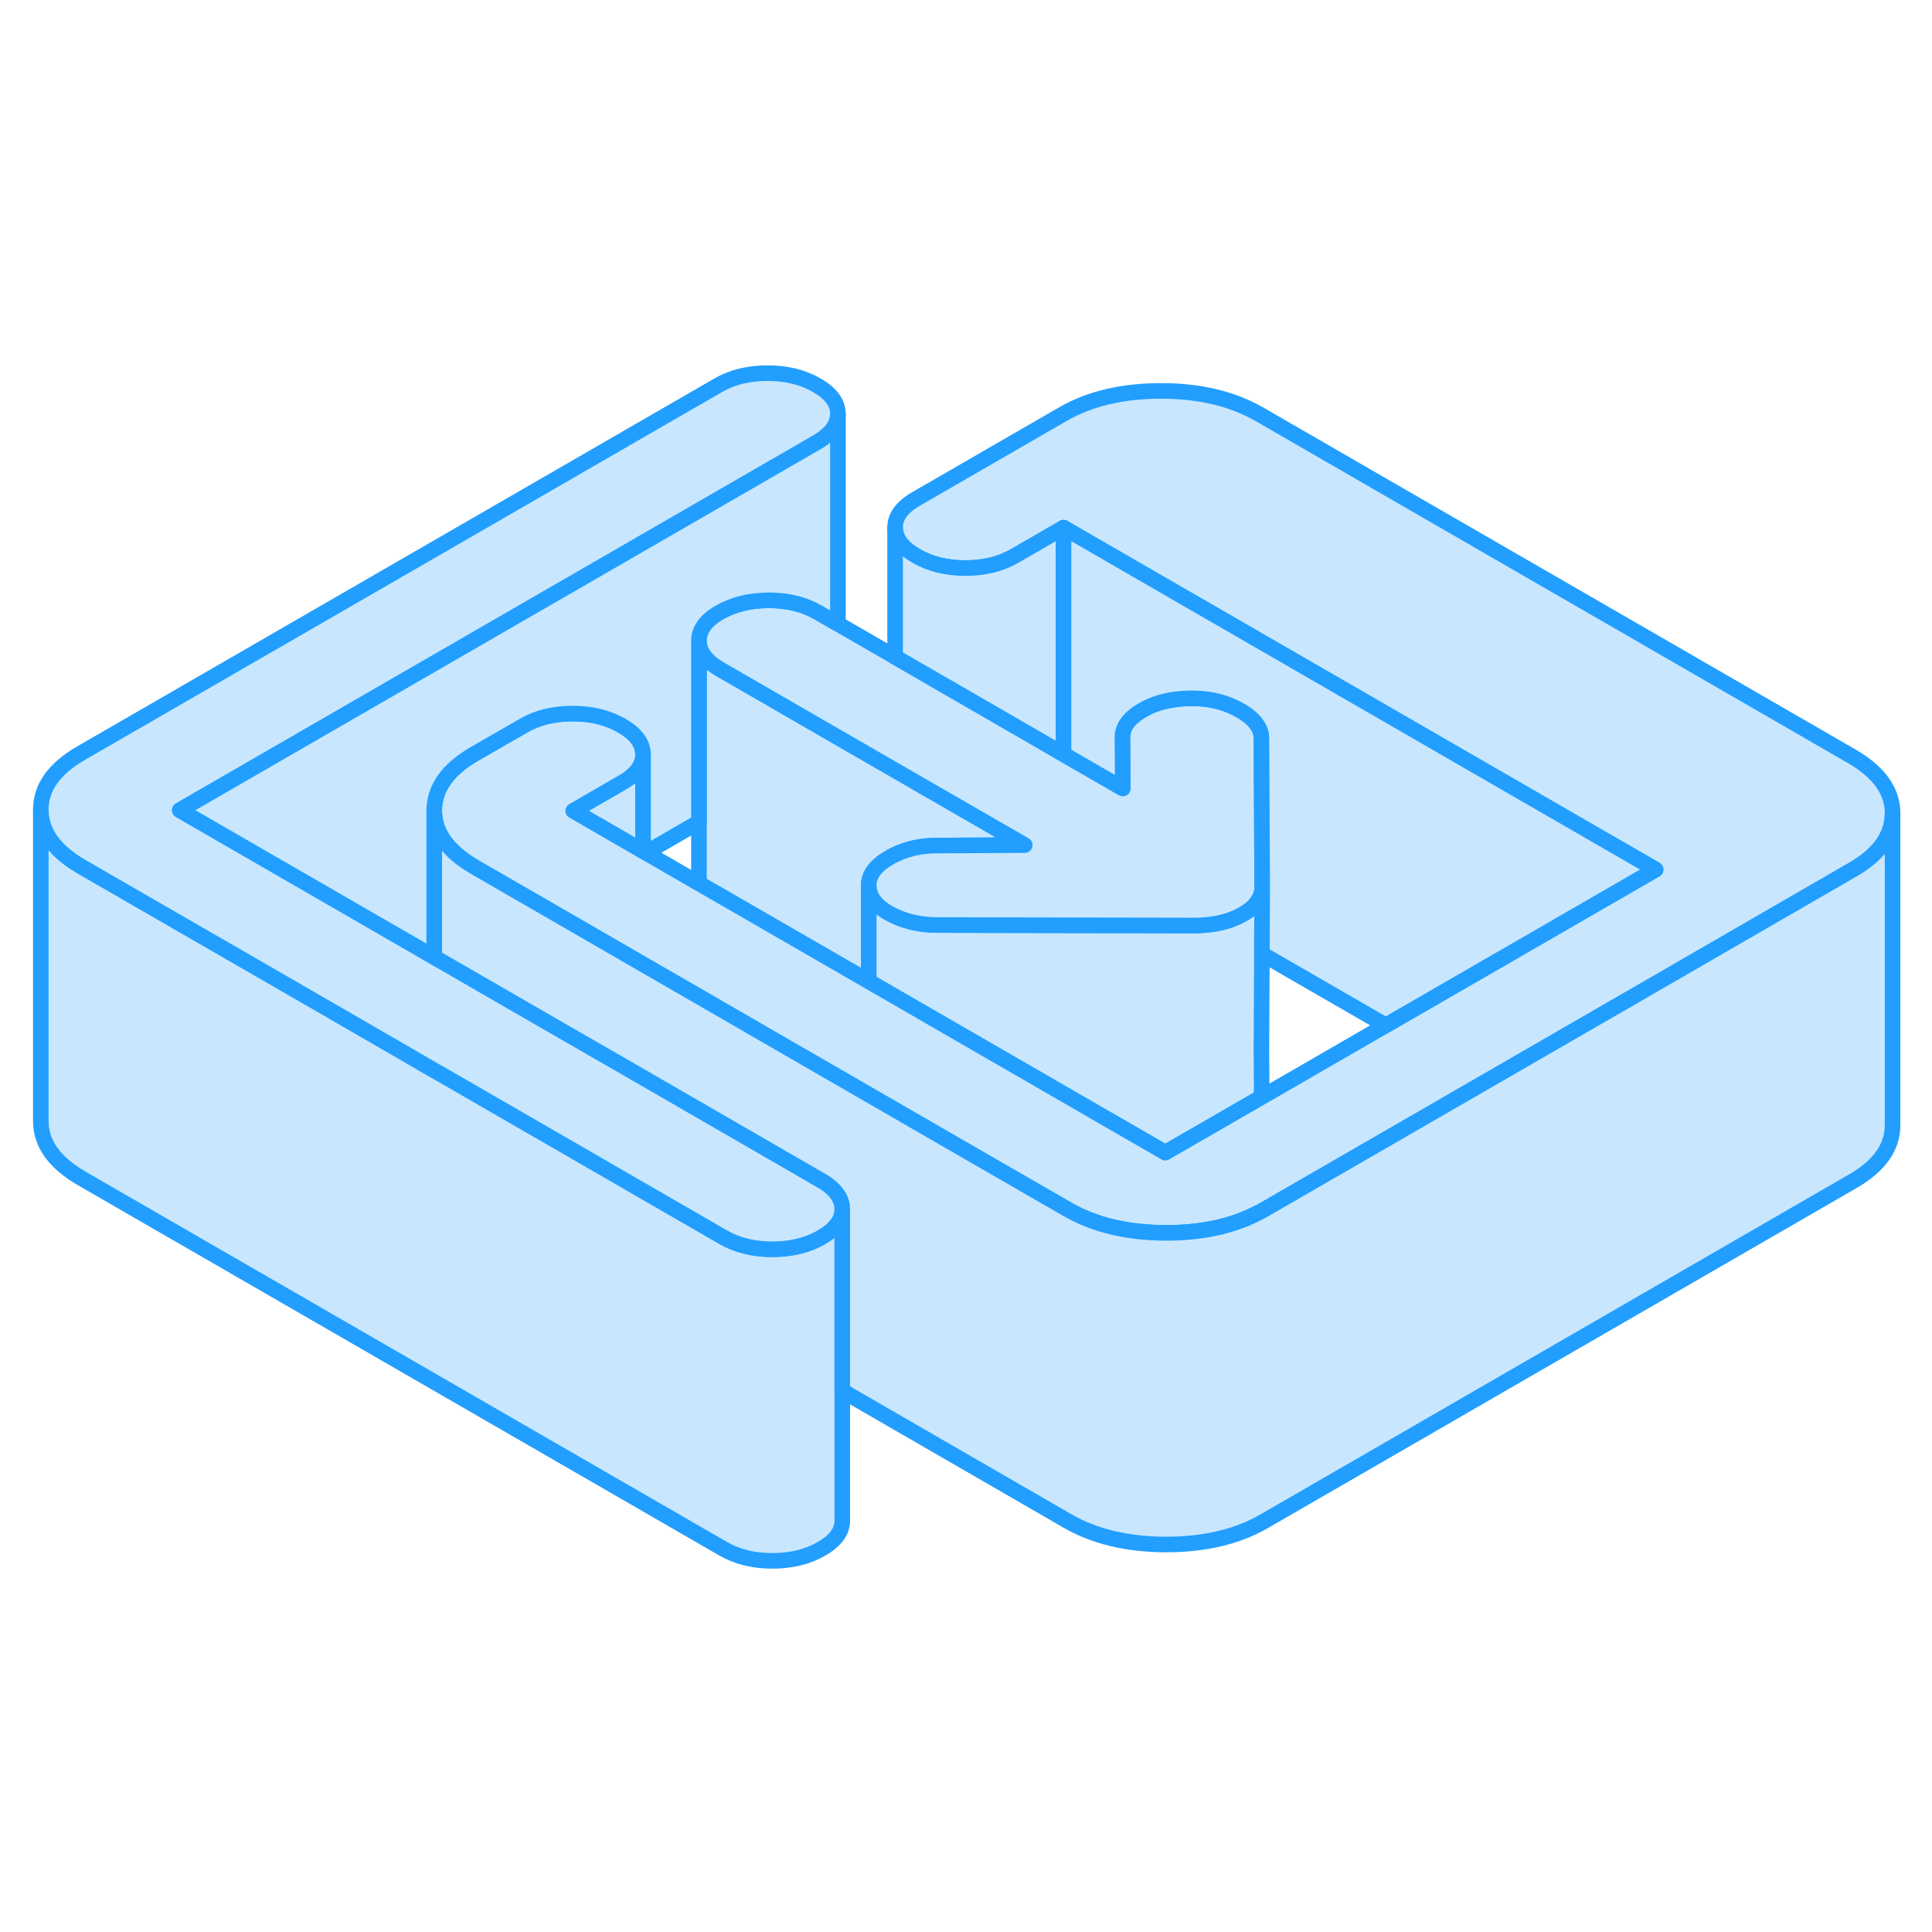 <svg width="48" height="48" viewBox="0 0 124 82" fill="#c8e7ff" xmlns="http://www.w3.org/2000/svg" stroke-width="1px" stroke-linecap="round" stroke-linejoin="round"><path d="M39.94 29.221L36.79 31.041L41.27 33.63V27.401C41.27 28.101 40.83 28.71 39.94 29.221Z" stroke="#229EFF" stroke-linejoin="round"/><path d="M65.77 33.24L60.16 33.27C59.27 33.27 58.461 33.42 57.721 33.73C57.501 33.821 57.291 33.92 57.09 34.041C56.2 34.55 55.76 35.15 55.76 35.81V41.99L48.19 37.62L44.86 35.7V20.12C44.87 20.82 45.32 21.43 46.21 21.95L48.1 23.041L53.62 26.23L57.45 28.44L60.36 30.12L65.77 33.24Z" stroke="#229EFF" stroke-linejoin="round"/><path d="M80.99 40.221L80.96 46.38L80.98 49.41L74.79 52.98L55.76 41.99V35.81C55.76 36.54 56.21 37.151 57.11 37.641C58.01 38.13 59.03 38.37 60.19 38.37L76.61 38.401C77 38.401 77.37 38.38 77.72 38.33C78.5 38.23 79.18 38.01 79.76 37.68C80.59 37.21 81.01 36.6 81.01 35.891L80.99 40.221Z" stroke="#229EFF" stroke-linejoin="round"/><path d="M54.06 56.59V76.591C54.06 77.29 53.62 77.891 52.72 78.41C51.83 78.921 50.78 79.18 49.57 79.18C48.36 79.18 47.31 78.921 46.41 78.4L5.24 54.63C3.5 53.62 2.63 52.41 2.62 50.98V30.98C2.63 32.41 3.5 33.62 5.24 34.63L16.23 40.971L22.57 44.63L27.87 47.7L29.08 48.391L46.41 58.401C47.31 58.92 48.36 59.18 49.57 59.18C49.98 59.18 50.36 59.151 50.73 59.09C51.47 58.98 52.13 58.751 52.72 58.41C53.62 57.891 54.06 57.291 54.06 56.59Z" stroke="#229EFF" stroke-linejoin="round"/><path d="M81.01 35.861V35.891C81.01 36.6 80.59 37.21 79.76 37.68C79.18 38.01 78.501 38.23 77.721 38.33C77.371 38.38 77 38.401 76.61 38.401L60.19 38.37C59.03 38.37 58.01 38.13 57.11 37.641C56.21 37.151 55.76 36.54 55.76 35.81C55.76 35.15 56.2 34.55 57.09 34.041C57.291 33.92 57.501 33.821 57.721 33.73C58.461 33.42 59.27 33.27 60.16 33.27L65.77 33.24L60.36 30.12L57.45 28.44L53.62 26.23L48.1 23.041L46.21 21.95C45.32 21.43 44.87 20.82 44.86 20.12C44.86 19.421 45.3 18.81 46.19 18.3C47.09 17.79 48.141 17.53 49.35 17.53C50.56 17.53 51.61 17.79 52.51 18.31L53.78 19.041L57.45 21.16L66.66 26.48L68.26 27.41L72.06 29.601L72.04 26.32C72.04 25.65 72.471 25.07 73.341 24.57C73.68 24.37 74.061 24.21 74.471 24.09C75.091 23.91 75.77 23.82 76.53 23.82C77.69 23.82 78.71 24.081 79.61 24.601C80.1 24.881 80.46 25.191 80.67 25.511C80.87 25.78 80.96 26.07 80.96 26.381L81.01 35.861Z" stroke="#229EFF" stroke-linejoin="round"/><path d="M121.47 31.19V31.21C121.47 32.63 120.61 33.85 118.89 34.83L107.87 41.2L95.28 48.471L81.13 56.641C80.99 56.721 80.85 56.8 80.7 56.861C79.05 57.721 77.09 58.13 74.82 58.13C72.35 58.12 70.24 57.62 68.5 56.611L62.69 53.261L55.76 49.261L41.27 40.891L35.16 37.361L30.5 34.67C29.91 34.33 29.42 33.97 29.03 33.58C28.26 32.82 27.88 31.971 27.87 31.03C27.87 29.601 28.73 28.381 30.46 27.381L33.61 25.57C34.5 25.05 35.55 24.8 36.76 24.8C37.97 24.8 39.02 25.06 39.92 25.58C40.47 25.9 40.85 26.25 41.06 26.631C41.2 26.87 41.27 27.131 41.27 27.401C41.27 28.101 40.83 28.71 39.94 29.221L36.79 31.041L41.27 33.63L41.45 33.73L44.86 35.7L48.19 37.62L55.76 41.99L74.79 52.98L80.98 49.41L88.94 44.81L101.53 37.541L106.26 34.81L68.26 12.87L65.11 14.69C64.22 15.2 63.17 15.46 61.96 15.46C60.75 15.46 59.7 15.2 58.8 14.68C57.9 14.16 57.45 13.55 57.45 12.851C57.45 12.15 57.89 11.55 58.78 11.03L68.22 5.58C69.95 4.58 72.05 4.09 74.53 4.09C77.01 4.09 79.11 4.6 80.85 5.6L118.85 27.541C120.59 28.55 121.47 29.77 121.47 31.19Z" stroke="#229EFF" stroke-linejoin="round"/><path d="M54.06 56.59C54.06 57.291 53.62 57.891 52.72 58.41C52.13 58.751 51.47 58.98 50.73 59.09C50.36 59.151 49.98 59.18 49.57 59.18C48.36 59.18 47.31 58.92 46.41 58.401L29.08 48.391L27.87 47.7L22.57 44.63L16.23 40.971L5.24 34.63C3.5 33.62 2.63 32.41 2.62 30.98C2.61 29.55 3.47 28.34 5.2 27.34L46.11 3.72C47.01 3.2 48.06 2.95 49.27 2.95C50.48 2.95 51.53 3.21 52.43 3.73C53.33 4.25 53.78 4.86 53.78 5.56C53.78 6.26 53.34 6.86 52.45 7.38L11.54 31L22.52 37.34L27.87 40.43L28.86 41.001L35.6 44.891L41.12 48.07L52.7 54.761C53.6 55.281 54.05 55.891 54.06 56.59Z" stroke="#229EFF" stroke-linejoin="round"/><path d="M68.26 12.87V27.41L66.66 26.48L57.45 21.16V12.851C57.45 13.55 57.9 14.16 58.8 14.68C59.7 15.2 60.75 15.46 61.96 15.46C63.17 15.46 64.22 15.2 65.11 14.69L68.26 12.87Z" stroke="#229EFF" stroke-linejoin="round"/><path d="M121.47 31.21V51.19C121.48 52.62 120.62 53.84 118.89 54.83L81.13 76.641C79.4 77.641 77.29 78.13 74.82 78.13C72.35 78.121 70.24 77.621 68.5 76.611L54.06 68.27V56.59C54.05 55.891 53.6 55.281 52.7 54.761L41.12 48.07L35.6 44.891L28.86 41.001L27.87 40.43V31.03C27.88 31.971 28.26 32.82 29.03 33.58C29.42 33.97 29.91 34.33 30.5 34.67L35.16 37.361L41.27 40.891L55.76 49.261L62.69 53.261L68.5 56.611C70.24 57.62 72.35 58.12 74.82 58.13C77.09 58.13 79.05 57.721 80.7 56.87C80.85 56.8 80.99 56.721 81.13 56.641L95.28 48.471L107.87 41.2L118.89 34.83C120.61 33.85 121.47 32.63 121.47 31.21Z" stroke="#229EFF" stroke-linejoin="round"/><path d="M53.78 5.56V19.041L52.51 18.31C51.61 17.79 50.56 17.53 49.35 17.53C48.14 17.53 47.09 17.79 46.19 18.3C45.3 18.81 44.86 19.421 44.86 20.12V31.761L41.45 33.73L41.27 33.63V27.401C41.27 27.131 41.2 26.87 41.06 26.631C40.85 26.25 40.47 25.9 39.92 25.58C39.02 25.06 37.97 24.8 36.76 24.8C35.55 24.8 34.5 25.05 33.61 25.57L30.46 27.381C28.73 28.381 27.87 29.601 27.87 31.03V40.43L22.52 37.34L11.54 31L52.45 7.38C53.34 6.86 53.78 6.25 53.78 5.56Z" stroke="#229EFF" stroke-linejoin="round"/><path d="M106.26 34.81L101.53 37.541L88.94 44.81L80.99 40.221L81.01 35.891V35.861L80.96 26.381C80.96 26.07 80.87 25.78 80.67 25.511C80.46 25.191 80.1 24.881 79.61 24.601C78.71 24.081 77.69 23.82 76.53 23.82C75.77 23.82 75.09 23.91 74.47 24.09C74.06 24.21 73.68 24.37 73.34 24.57C72.47 25.07 72.04 25.65 72.04 26.32L72.06 29.601L68.26 27.41V12.87L106.26 34.81Z" stroke="#229EFF" stroke-linejoin="round"/></svg>